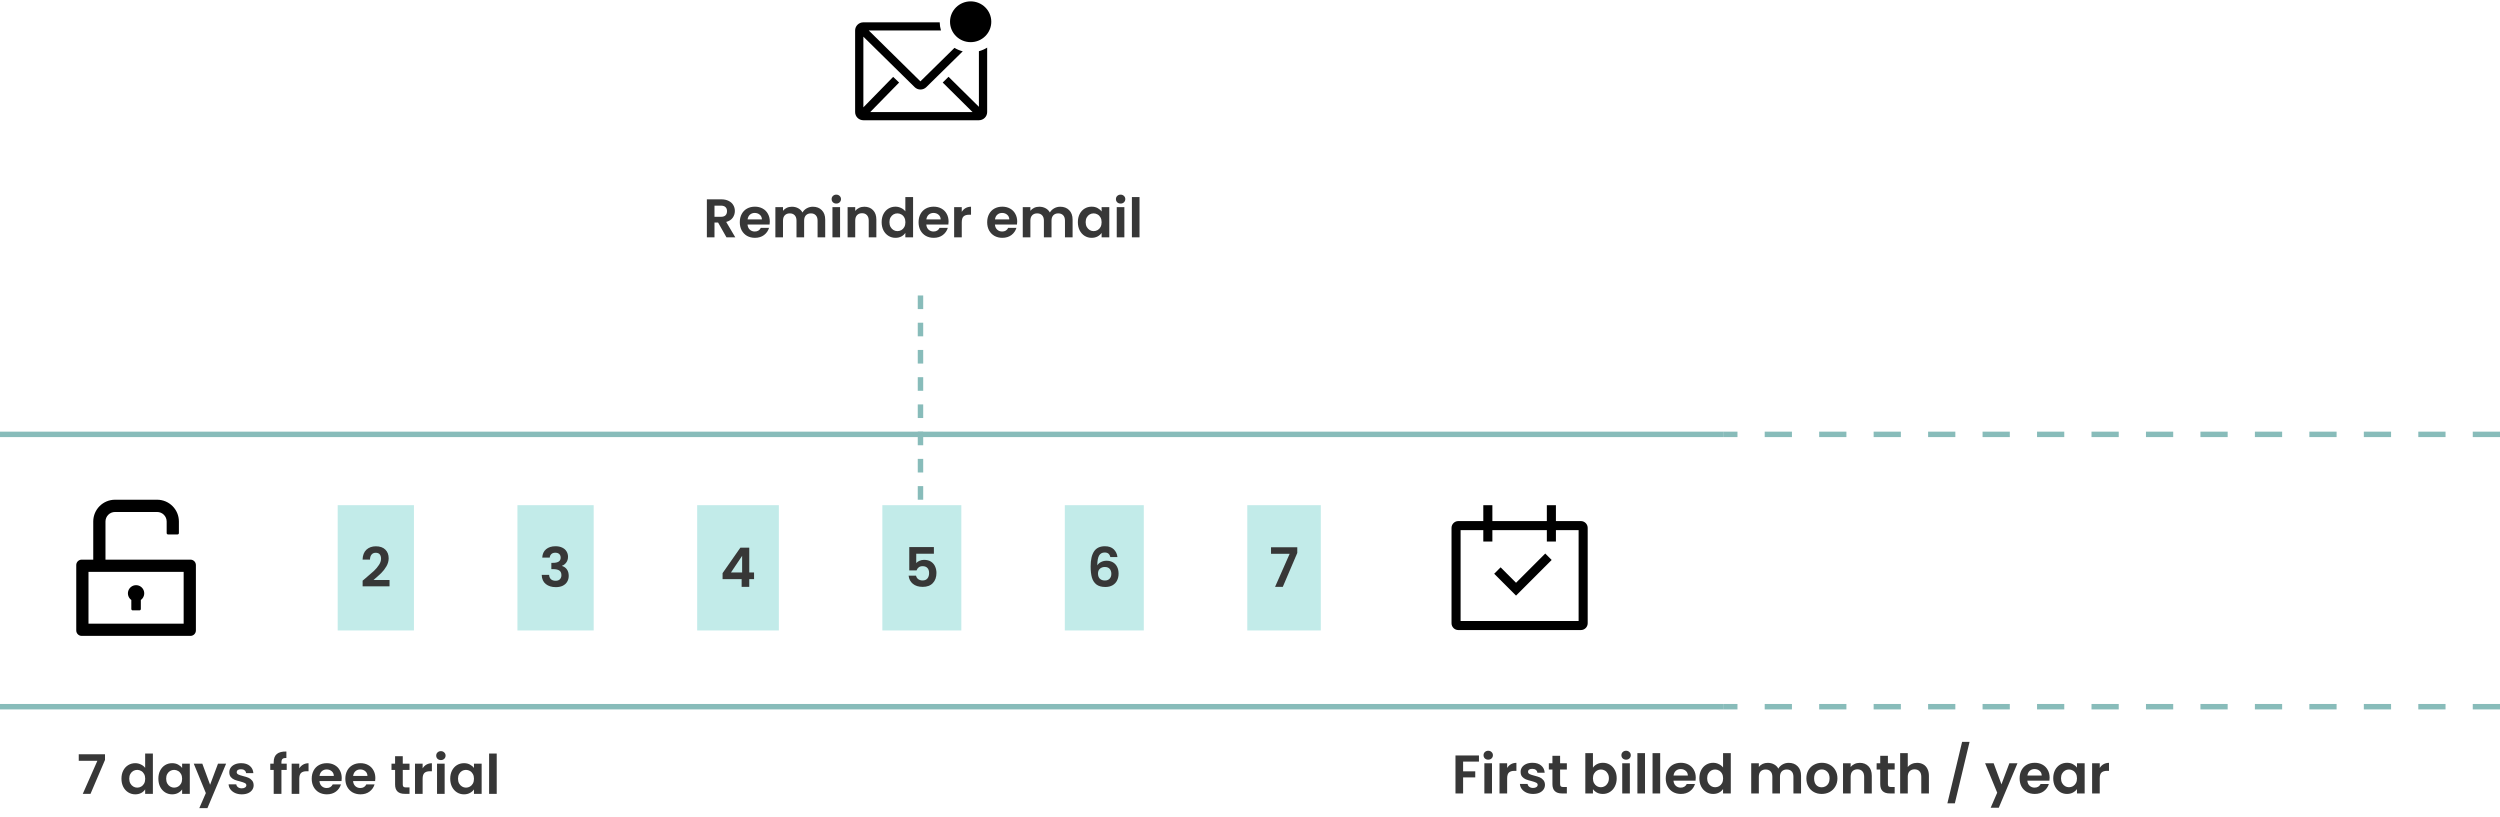 <svg width="918" height="300" viewBox="0 0 918 300" fill="none" xmlns="http://www.w3.org/2000/svg">
<line y1="159.5" x2="633" y2="159.5" stroke="#88BCBA" stroke-width="2"/>
<line y1="259.5" x2="633" y2="259.5" stroke="#88BCBA" stroke-width="2"/>
<line y1="-1" x2="285" y2="-1" transform="matrix(-1 0 0 1 918 160.5)" stroke="#88BCBA" stroke-width="2" stroke-dasharray="10 10"/>
<line x1="338" y1="183.5" x2="338" y2="104.5" stroke="#88BCBA" stroke-width="2" stroke-dasharray="5 5"/>
<line y1="-1" x2="285" y2="-1" transform="matrix(-1 0 0 1 918 260.5)" stroke="#88BCBA" stroke-width="2" stroke-dasharray="10 10"/>
<path d="M69.935 205.5H38.733V191.5C38.733 189.569 40.3 188 42.228 188H57.704C59.632 188 61.199 189.569 61.199 191.5V195.75C61.199 196.025 61.423 196.25 61.698 196.25H65.192C65.467 196.25 65.692 196.025 65.692 195.75V191.5C65.692 187.081 62.116 183.5 57.704 183.5H42.228C37.816 183.5 34.24 187.081 34.24 191.5V205.5H29.997C28.892 205.5 28 206.394 28 207.5V231.5C28 232.606 28.892 233.5 29.997 233.5H69.935C71.04 233.5 71.932 232.606 71.932 231.5V207.5C71.932 206.394 71.04 205.5 69.935 205.5ZM67.439 229H32.493V210H67.439V229ZM48.219 220.312V223.625C48.219 223.9 48.443 224.125 48.718 224.125H51.214C51.489 224.125 51.713 223.9 51.713 223.625V220.312C52.228 219.942 52.613 219.418 52.811 218.814C53.01 218.211 53.012 217.56 52.818 216.956C52.624 216.351 52.243 215.824 51.73 215.45C51.218 215.076 50.6 214.874 49.966 214.874C49.332 214.874 48.714 215.076 48.202 215.45C47.689 215.824 47.308 216.351 47.114 216.956C46.92 217.56 46.922 218.211 47.121 218.814C47.319 219.418 47.704 219.942 48.219 220.312Z" fill="black"/>
<path d="M38.557 279.04L33.237 291.5H30.397L35.757 279.36H28.917V276.96H38.557V279.04ZM44.599 285.92C44.599 284.8 44.819 283.807 45.26 282.94C45.713 282.073 46.326 281.407 47.099 280.94C47.873 280.473 48.733 280.24 49.679 280.24C50.4 280.24 51.086 280.4 51.739 280.72C52.393 281.027 52.913 281.44 53.3 281.96V276.7H56.139V291.5H53.3V289.86C52.953 290.407 52.466 290.847 51.84 291.18C51.213 291.513 50.486 291.68 49.66 291.68C48.726 291.68 47.873 291.44 47.099 290.96C46.326 290.48 45.713 289.807 45.26 288.94C44.819 288.06 44.599 287.053 44.599 285.92ZM53.319 285.96C53.319 285.28 53.186 284.7 52.919 284.22C52.653 283.727 52.293 283.353 51.84 283.1C51.386 282.833 50.9 282.7 50.38 282.7C49.859 282.7 49.38 282.827 48.94 283.08C48.499 283.333 48.139 283.707 47.859 284.2C47.593 284.68 47.459 285.253 47.459 285.92C47.459 286.587 47.593 287.173 47.859 287.68C48.139 288.173 48.499 288.553 48.94 288.82C49.393 289.087 49.873 289.22 50.38 289.22C50.9 289.22 51.386 289.093 51.84 288.84C52.293 288.573 52.653 288.2 52.919 287.72C53.186 287.227 53.319 286.64 53.319 285.96ZM58.154 285.92C58.154 284.8 58.374 283.807 58.814 282.94C59.267 282.073 59.874 281.407 60.634 280.94C61.407 280.473 62.267 280.24 63.214 280.24C64.041 280.24 64.761 280.407 65.374 280.74C66.001 281.073 66.501 281.493 66.874 282V280.42H69.694V291.5H66.874V289.88C66.514 290.4 66.014 290.833 65.374 291.18C64.748 291.513 64.021 291.68 63.194 291.68C62.261 291.68 61.407 291.44 60.634 290.96C59.874 290.48 59.267 289.807 58.814 288.94C58.374 288.06 58.154 287.053 58.154 285.92ZM66.874 285.96C66.874 285.28 66.741 284.7 66.474 284.22C66.207 283.727 65.847 283.353 65.394 283.1C64.941 282.833 64.454 282.7 63.934 282.7C63.414 282.7 62.934 282.827 62.494 283.08C62.054 283.333 61.694 283.707 61.414 284.2C61.148 284.68 61.014 285.253 61.014 285.92C61.014 286.587 61.148 287.173 61.414 287.68C61.694 288.173 62.054 288.553 62.494 288.82C62.947 289.087 63.428 289.22 63.934 289.22C64.454 289.22 64.941 289.093 65.394 288.84C65.847 288.573 66.207 288.2 66.474 287.72C66.741 287.227 66.874 286.64 66.874 285.96ZM83.029 280.42L76.169 296.74H73.189L75.589 291.22L71.149 280.42H74.289L77.149 288.16L80.049 280.42H83.029ZM88.778 291.68C87.871 291.68 87.058 291.52 86.338 291.2C85.618 290.867 85.045 290.42 84.618 289.86C84.205 289.3 83.978 288.68 83.938 288H86.758C86.811 288.427 87.018 288.78 87.378 289.06C87.751 289.34 88.212 289.48 88.758 289.48C89.291 289.48 89.705 289.373 89.998 289.16C90.305 288.947 90.458 288.673 90.458 288.34C90.458 287.98 90.272 287.713 89.898 287.54C89.538 287.353 88.958 287.153 88.158 286.94C87.332 286.74 86.651 286.533 86.118 286.32C85.598 286.107 85.145 285.78 84.758 285.34C84.385 284.9 84.198 284.307 84.198 283.56C84.198 282.947 84.371 282.387 84.718 281.88C85.078 281.373 85.585 280.973 86.238 280.68C86.905 280.387 87.685 280.24 88.578 280.24C89.898 280.24 90.951 280.573 91.738 281.24C92.525 281.893 92.958 282.78 93.038 283.9H90.358C90.318 283.46 90.132 283.113 89.798 282.86C89.478 282.593 89.045 282.46 88.498 282.46C87.992 282.46 87.598 282.553 87.318 282.74C87.052 282.927 86.918 283.187 86.918 283.52C86.918 283.893 87.105 284.18 87.478 284.38C87.852 284.567 88.431 284.76 89.218 284.96C90.018 285.16 90.678 285.367 91.198 285.58C91.718 285.793 92.165 286.127 92.538 286.58C92.925 287.02 93.125 287.607 93.138 288.34C93.138 288.98 92.958 289.553 92.598 290.06C92.251 290.567 91.745 290.967 91.078 291.26C90.425 291.54 89.658 291.68 88.778 291.68ZM105.282 282.72H103.342V291.5H100.502V282.72H99.242V280.42H100.502V279.86C100.502 278.5 100.889 277.5 101.662 276.86C102.436 276.22 103.602 275.92 105.162 275.96V278.32C104.482 278.307 104.009 278.42 103.742 278.66C103.476 278.9 103.342 279.333 103.342 279.96V280.42H105.282V282.72ZM109.897 282.14C110.257 281.553 110.723 281.093 111.297 280.76C111.883 280.427 112.55 280.26 113.297 280.26V283.2H112.557C111.677 283.2 111.01 283.407 110.557 283.82C110.117 284.233 109.897 284.953 109.897 285.98V291.5H107.097V280.42H109.897V282.14ZM125.483 285.72C125.483 286.12 125.456 286.48 125.403 286.8H117.303C117.369 287.6 117.649 288.227 118.143 288.68C118.636 289.133 119.243 289.36 119.963 289.36C121.003 289.36 121.743 288.913 122.183 288.02H125.203C124.883 289.087 124.269 289.967 123.363 290.66C122.456 291.34 121.343 291.68 120.023 291.68C118.956 291.68 117.996 291.447 117.143 290.98C116.303 290.5 115.643 289.827 115.163 288.96C114.696 288.093 114.463 287.093 114.463 285.96C114.463 284.813 114.696 283.807 115.163 282.94C115.629 282.073 116.283 281.407 117.123 280.94C117.963 280.473 118.929 280.24 120.023 280.24C121.076 280.24 122.016 280.467 122.843 280.92C123.683 281.373 124.329 282.02 124.783 282.86C125.249 283.687 125.483 284.64 125.483 285.72ZM122.583 284.92C122.569 284.2 122.309 283.627 121.803 283.2C121.296 282.76 120.676 282.54 119.943 282.54C119.249 282.54 118.663 282.753 118.183 283.18C117.716 283.593 117.429 284.173 117.323 284.92H122.583ZM137.826 285.72C137.826 286.12 137.8 286.48 137.746 286.8H129.646C129.713 287.6 129.993 288.227 130.486 288.68C130.98 289.133 131.586 289.36 132.306 289.36C133.346 289.36 134.086 288.913 134.526 288.02H137.546C137.226 289.087 136.613 289.967 135.706 290.66C134.8 291.34 133.686 291.68 132.366 291.68C131.3 291.68 130.34 291.447 129.486 290.98C128.646 290.5 127.986 289.827 127.506 288.96C127.04 288.093 126.806 287.093 126.806 285.96C126.806 284.813 127.04 283.807 127.506 282.94C127.973 282.073 128.626 281.407 129.466 280.94C130.306 280.473 131.273 280.24 132.366 280.24C133.42 280.24 134.36 280.467 135.186 280.92C136.026 281.373 136.673 282.02 137.126 282.86C137.593 283.687 137.826 284.64 137.826 285.72ZM134.926 284.92C134.913 284.2 134.653 283.627 134.146 283.2C133.64 282.76 133.02 282.54 132.286 282.54C131.593 282.54 131.006 282.753 130.526 283.18C130.06 283.593 129.773 284.173 129.666 284.92H134.926ZM147.896 282.72V288.08C147.896 288.453 147.983 288.727 148.156 288.9C148.343 289.06 148.649 289.14 149.076 289.14H150.376V291.5H148.616C146.256 291.5 145.076 290.353 145.076 288.06V282.72H143.756V280.42H145.076V277.68H147.896V280.42H150.376V282.72H147.896ZM155.19 282.14C155.55 281.553 156.016 281.093 156.59 280.76C157.176 280.427 157.843 280.26 158.59 280.26V283.2H157.85C156.97 283.2 156.303 283.407 155.85 283.82C155.41 284.233 155.19 284.953 155.19 285.98V291.5H152.39V280.42H155.19V282.14ZM161.896 279.1C161.402 279.1 160.989 278.947 160.656 278.64C160.336 278.32 160.176 277.927 160.176 277.46C160.176 276.993 160.336 276.607 160.656 276.3C160.989 275.98 161.402 275.82 161.896 275.82C162.389 275.82 162.796 275.98 163.116 276.3C163.449 276.607 163.616 276.993 163.616 277.46C163.616 277.927 163.449 278.32 163.116 278.64C162.796 278.947 162.389 279.1 161.896 279.1ZM163.276 280.42V291.5H160.476V280.42H163.276ZM165.322 285.92C165.322 284.8 165.542 283.807 165.982 282.94C166.435 282.073 167.042 281.407 167.802 280.94C168.575 280.473 169.435 280.24 170.382 280.24C171.209 280.24 171.929 280.407 172.542 280.74C173.169 281.073 173.669 281.493 174.042 282V280.42H176.862V291.5H174.042V289.88C173.682 290.4 173.182 290.833 172.542 291.18C171.915 291.513 171.189 291.68 170.362 291.68C169.429 291.68 168.575 291.44 167.802 290.96C167.042 290.48 166.435 289.807 165.982 288.94C165.542 288.06 165.322 287.053 165.322 285.92ZM174.042 285.96C174.042 285.28 173.909 284.7 173.642 284.22C173.375 283.727 173.015 283.353 172.562 283.1C172.109 282.833 171.622 282.7 171.102 282.7C170.582 282.7 170.102 282.827 169.662 283.08C169.222 283.333 168.862 283.707 168.582 284.2C168.315 284.68 168.182 285.253 168.182 285.92C168.182 286.587 168.315 287.173 168.582 287.68C168.862 288.173 169.222 288.553 169.662 288.82C170.115 289.087 170.595 289.22 171.102 289.22C171.622 289.22 172.109 289.093 172.562 288.84C173.015 288.573 173.375 288.2 173.642 287.72C173.909 287.227 174.042 286.64 174.042 285.96ZM182.397 276.7V291.5H179.597V276.7H182.397Z" fill="#373737"/>
<rect width="28" height="46" transform="translate(124 185.5)" fill="#C2EBE9"/>
<path d="M134.198 212.34C135.478 211.273 136.498 210.387 137.258 209.68C138.018 208.96 138.651 208.213 139.158 207.44C139.664 206.667 139.918 205.907 139.918 205.16C139.918 204.48 139.758 203.947 139.438 203.56C139.118 203.173 138.624 202.98 137.958 202.98C137.291 202.98 136.778 203.207 136.418 203.66C136.058 204.1 135.871 204.707 135.858 205.48H133.138C133.191 203.88 133.664 202.667 134.558 201.84C135.464 201.013 136.611 200.6 137.998 200.6C139.518 200.6 140.684 201.007 141.498 201.82C142.311 202.62 142.718 203.68 142.718 205C142.718 206.04 142.438 207.033 141.878 207.98C141.318 208.927 140.678 209.753 139.958 210.46C139.238 211.153 138.298 211.993 137.138 212.98H143.038V215.3H133.158V213.22L134.198 212.34Z" fill="#373737"/>
<rect width="28" height="46" transform="translate(190 185.5)" fill="#C2EBE9"/>
<path d="M199.114 204.76C199.18 203.427 199.647 202.4 200.514 201.68C201.394 200.947 202.547 200.58 203.974 200.58C204.947 200.58 205.78 200.753 206.474 201.1C207.167 201.433 207.687 201.893 208.034 202.48C208.394 203.053 208.574 203.707 208.574 204.44C208.574 205.28 208.354 205.993 207.914 206.58C207.487 207.153 206.974 207.54 206.374 207.74V207.82C207.147 208.06 207.747 208.487 208.174 209.1C208.614 209.713 208.834 210.5 208.834 211.46C208.834 212.26 208.647 212.973 208.274 213.6C207.914 214.227 207.374 214.72 206.654 215.08C205.947 215.427 205.094 215.6 204.094 215.6C202.587 215.6 201.36 215.22 200.414 214.46C199.467 213.7 198.967 212.58 198.914 211.1H201.634C201.66 211.753 201.88 212.28 202.294 212.68C202.72 213.067 203.3 213.26 204.034 213.26C204.714 213.26 205.234 213.073 205.594 212.7C205.967 212.313 206.154 211.82 206.154 211.22C206.154 210.42 205.9 209.847 205.394 209.5C204.887 209.153 204.1 208.98 203.034 208.98H202.454V206.68H203.034C204.927 206.68 205.874 206.047 205.874 204.78C205.874 204.207 205.7 203.76 205.354 203.44C205.02 203.12 204.534 202.96 203.894 202.96C203.267 202.96 202.78 203.133 202.434 203.48C202.1 203.813 201.907 204.24 201.854 204.76H199.114Z" fill="#373737"/>
<rect width="30" height="46" transform="translate(256 185.5)" fill="#C2EBE9"/>
<path d="M265.329 212.66V210.46L271.869 201.1H275.129V210.22H276.889V212.66H275.129V215.5H272.329V212.66H265.329ZM272.509 204.1L268.409 210.22H272.509V204.1Z" fill="#373737"/>
<rect width="29" height="46" transform="translate(324 185.5)" fill="#C2EBE9"/>
<path d="M342.924 203.34H336.444V206.76C336.724 206.413 337.124 206.133 337.644 205.92C338.164 205.693 338.718 205.58 339.304 205.58C340.371 205.58 341.244 205.813 341.924 206.28C342.604 206.747 343.098 207.347 343.404 208.08C343.711 208.8 343.864 209.573 343.864 210.4C343.864 211.933 343.424 213.167 342.544 214.1C341.678 215.033 340.438 215.5 338.824 215.5C337.304 215.5 336.091 215.12 335.184 214.36C334.278 213.6 333.764 212.607 333.644 211.38H336.364C336.484 211.913 336.751 212.34 337.164 212.66C337.591 212.98 338.131 213.14 338.784 213.14C339.571 213.14 340.164 212.893 340.564 212.4C340.964 211.907 341.164 211.253 341.164 210.44C341.164 209.613 340.958 208.987 340.544 208.56C340.144 208.12 339.551 207.9 338.764 207.9C338.204 207.9 337.738 208.04 337.364 208.32C336.991 208.6 336.724 208.973 336.564 209.44H333.884V200.88H342.924V203.34Z" fill="#373737"/>
<rect width="29" height="46" transform="translate(391 185.5)" fill="#C2EBE9"/>
<path d="M407.724 204.56C407.59 204 407.357 203.58 407.024 203.3C406.704 203.02 406.237 202.88 405.624 202.88C404.704 202.88 404.024 203.253 403.584 204C403.157 204.733 402.937 205.933 402.924 207.6C403.244 207.067 403.71 206.653 404.324 206.36C404.937 206.053 405.604 205.9 406.324 205.9C407.19 205.9 407.957 206.087 408.624 206.46C409.29 206.833 409.81 207.38 410.184 208.1C410.557 208.807 410.744 209.66 410.744 210.66C410.744 211.607 410.55 212.453 410.164 213.2C409.79 213.933 409.237 214.507 408.504 214.92C407.77 215.333 406.897 215.54 405.884 215.54C404.497 215.54 403.404 215.233 402.604 214.62C401.817 214.007 401.264 213.153 400.944 212.06C400.637 210.953 400.484 209.593 400.484 207.98C400.484 205.54 400.904 203.7 401.744 202.46C402.584 201.207 403.91 200.58 405.724 200.58C407.124 200.58 408.21 200.96 408.984 201.72C409.757 202.48 410.204 203.427 410.324 204.56H407.724ZM405.684 208.2C404.977 208.2 404.384 208.407 403.904 208.82C403.424 209.233 403.184 209.833 403.184 210.62C403.184 211.407 403.404 212.027 403.844 212.48C404.297 212.933 404.93 213.16 405.744 213.16C406.464 213.16 407.03 212.94 407.444 212.5C407.87 212.06 408.084 211.467 408.084 210.72C408.084 209.947 407.877 209.333 407.464 208.88C407.064 208.427 406.47 208.2 405.684 208.2Z" fill="#373737"/>
<rect width="27" height="46" transform="translate(458 185.5)" fill="#C2EBE9"/>
<path d="M476.361 203.04L471.041 215.5H468.201L473.561 203.36H466.721V200.96H476.361V203.04Z" fill="#373737"/>
<path d="M580.5 191.336H571.333V185.5H568V191.336H548V185.5H544.667V191.336H535.5C534.837 191.337 534.202 191.601 533.733 192.07C533.264 192.539 533.001 193.174 533 193.838V228.855C533.001 229.518 533.264 230.154 533.733 230.623C534.202 231.092 534.837 231.356 535.5 231.356H580.5C581.163 231.356 581.798 231.092 582.267 230.623C582.736 230.154 582.999 229.518 583 228.855V193.838C582.999 193.174 582.736 192.539 582.267 192.07C581.798 191.601 581.163 191.337 580.5 191.336ZM579.667 228.021H536.333V194.671H544.667V198.84H548V194.671H568V198.84H571.333V194.671H579.667V228.021Z" fill="black"/>
<path d="M556.687 213.991L551.022 208.323L548.665 210.681L556.687 218.707L569.772 205.616L567.415 203.257L556.687 213.991Z" fill="black"/>
<path d="M543.072 277.396V279.656H537.252V283.236H541.712V285.456H537.252V291.356H534.452V277.396H543.072ZM546.478 278.956C545.984 278.956 545.571 278.803 545.238 278.496C544.918 278.176 544.758 277.783 544.758 277.316C544.758 276.85 544.918 276.463 545.238 276.156C545.571 275.836 545.984 275.676 546.478 275.676C546.971 275.676 547.378 275.836 547.698 276.156C548.031 276.463 548.198 276.85 548.198 277.316C548.198 277.783 548.031 278.176 547.698 278.496C547.378 278.803 546.971 278.956 546.478 278.956ZM547.858 280.276V291.356H545.058V280.276H547.858ZM553.424 281.996C553.784 281.41 554.251 280.95 554.824 280.616C555.411 280.283 556.077 280.116 556.824 280.116V283.056H556.084C555.204 283.056 554.537 283.263 554.084 283.676C553.644 284.09 553.424 284.81 553.424 285.836V291.356H550.624V280.276H553.424V281.996ZM562.95 291.536C562.043 291.536 561.23 291.376 560.51 291.056C559.79 290.723 559.217 290.276 558.79 289.716C558.377 289.156 558.15 288.536 558.11 287.856H560.93C560.983 288.283 561.19 288.636 561.55 288.916C561.923 289.196 562.383 289.336 562.93 289.336C563.463 289.336 563.877 289.23 564.17 289.016C564.477 288.803 564.63 288.53 564.63 288.196C564.63 287.836 564.443 287.57 564.07 287.396C563.71 287.21 563.13 287.01 562.33 286.796C561.503 286.596 560.823 286.39 560.29 286.176C559.77 285.963 559.317 285.636 558.93 285.196C558.557 284.756 558.37 284.163 558.37 283.416C558.37 282.803 558.543 282.243 558.89 281.736C559.25 281.23 559.757 280.83 560.41 280.536C561.077 280.243 561.857 280.096 562.75 280.096C564.07 280.096 565.123 280.43 565.91 281.096C566.697 281.75 567.13 282.636 567.21 283.756H564.53C564.49 283.316 564.303 282.97 563.97 282.716C563.65 282.45 563.217 282.316 562.67 282.316C562.163 282.316 561.77 282.41 561.49 282.596C561.223 282.783 561.09 283.043 561.09 283.376C561.09 283.75 561.277 284.036 561.65 284.236C562.023 284.423 562.603 284.616 563.39 284.816C564.19 285.016 564.85 285.223 565.37 285.436C565.89 285.65 566.337 285.983 566.71 286.436C567.097 286.876 567.297 287.463 567.31 288.196C567.31 288.836 567.13 289.41 566.77 289.916C566.423 290.423 565.917 290.823 565.25 291.116C564.597 291.396 563.83 291.536 562.95 291.536ZM572.869 282.576V287.936C572.869 288.31 572.955 288.583 573.129 288.756C573.315 288.916 573.622 288.996 574.049 288.996H575.349V291.356H573.589C571.229 291.356 570.049 290.21 570.049 287.916V282.576H568.729V280.276H570.049V277.536H572.869V280.276H575.349V282.576H572.869ZM584.928 281.896C585.288 281.363 585.781 280.93 586.408 280.596C587.048 280.263 587.775 280.096 588.588 280.096C589.535 280.096 590.388 280.33 591.148 280.796C591.921 281.263 592.528 281.93 592.968 282.796C593.421 283.65 593.648 284.643 593.648 285.776C593.648 286.91 593.421 287.916 592.968 288.796C592.528 289.663 591.921 290.336 591.148 290.816C590.388 291.296 589.535 291.536 588.588 291.536C587.761 291.536 587.035 291.376 586.408 291.056C585.795 290.723 585.301 290.296 584.928 289.776V291.356H582.128V276.556H584.928V281.896ZM590.788 285.776C590.788 285.11 590.648 284.536 590.368 284.056C590.101 283.563 589.741 283.19 589.288 282.936C588.848 282.683 588.368 282.556 587.848 282.556C587.341 282.556 586.861 282.69 586.408 282.956C585.968 283.21 585.608 283.583 585.328 284.076C585.061 284.57 584.928 285.15 584.928 285.816C584.928 286.483 585.061 287.063 585.328 287.556C585.608 288.05 585.968 288.43 586.408 288.696C586.861 288.95 587.341 289.076 587.848 289.076C588.368 289.076 588.848 288.943 589.288 288.676C589.741 288.41 590.101 288.03 590.368 287.536C590.648 287.043 590.788 286.456 590.788 285.776ZM597.103 278.956C596.609 278.956 596.196 278.803 595.863 278.496C595.543 278.176 595.383 277.783 595.383 277.316C595.383 276.85 595.543 276.463 595.863 276.156C596.196 275.836 596.609 275.676 597.103 275.676C597.596 275.676 598.003 275.836 598.323 276.156C598.656 276.463 598.823 276.85 598.823 277.316C598.823 277.783 598.656 278.176 598.323 278.496C598.003 278.803 597.596 278.956 597.103 278.956ZM598.483 280.276V291.356H595.683V280.276H598.483ZM604.049 276.556V291.356H601.249V276.556H604.049ZM609.616 276.556V291.356H606.816V276.556H609.616ZM622.682 285.576C622.682 285.976 622.655 286.336 622.602 286.656H614.502C614.569 287.456 614.849 288.083 615.342 288.536C615.835 288.99 616.442 289.216 617.162 289.216C618.202 289.216 618.942 288.77 619.382 287.876H622.402C622.082 288.943 621.469 289.823 620.562 290.516C619.655 291.196 618.542 291.536 617.222 291.536C616.155 291.536 615.195 291.303 614.342 290.836C613.502 290.356 612.842 289.683 612.362 288.816C611.895 287.95 611.662 286.95 611.662 285.816C611.662 284.67 611.895 283.663 612.362 282.796C612.829 281.93 613.482 281.263 614.322 280.796C615.162 280.33 616.129 280.096 617.222 280.096C618.275 280.096 619.215 280.323 620.042 280.776C620.882 281.23 621.529 281.876 621.982 282.716C622.449 283.543 622.682 284.496 622.682 285.576ZM619.782 284.776C619.769 284.056 619.509 283.483 619.002 283.056C618.495 282.616 617.875 282.396 617.142 282.396C616.449 282.396 615.862 282.61 615.382 283.036C614.915 283.45 614.629 284.03 614.522 284.776H619.782ZM624.006 285.776C624.006 284.656 624.226 283.663 624.666 282.796C625.119 281.93 625.732 281.263 626.506 280.796C627.279 280.33 628.139 280.096 629.086 280.096C629.806 280.096 630.492 280.256 631.146 280.576C631.799 280.883 632.319 281.296 632.706 281.816V276.556H635.546V291.356H632.706V289.716C632.359 290.263 631.872 290.703 631.246 291.036C630.619 291.37 629.892 291.536 629.066 291.536C628.132 291.536 627.279 291.296 626.506 290.816C625.732 290.336 625.119 289.663 624.666 288.796C624.226 287.916 624.006 286.91 624.006 285.776ZM632.726 285.816C632.726 285.136 632.592 284.556 632.326 284.076C632.059 283.583 631.699 283.21 631.246 282.956C630.792 282.69 630.306 282.556 629.786 282.556C629.266 282.556 628.786 282.683 628.346 282.936C627.906 283.19 627.546 283.563 627.266 284.056C626.999 284.536 626.866 285.11 626.866 285.776C626.866 286.443 626.999 287.03 627.266 287.536C627.546 288.03 627.906 288.41 628.346 288.676C628.799 288.943 629.279 289.076 629.786 289.076C630.306 289.076 630.792 288.95 631.246 288.696C631.699 288.43 632.059 288.056 632.326 287.576C632.592 287.083 632.726 286.496 632.726 285.816ZM656.806 280.116C658.166 280.116 659.259 280.536 660.086 281.376C660.926 282.203 661.346 283.363 661.346 284.856V291.356H658.546V285.236C658.546 284.37 658.326 283.71 657.886 283.256C657.446 282.79 656.846 282.556 656.086 282.556C655.326 282.556 654.719 282.79 654.266 283.256C653.826 283.71 653.606 284.37 653.606 285.236V291.356H650.806V285.236C650.806 284.37 650.586 283.71 650.146 283.256C649.706 282.79 649.106 282.556 648.346 282.556C647.573 282.556 646.959 282.79 646.506 283.256C646.066 283.71 645.846 284.37 645.846 285.236V291.356H643.046V280.276H645.846V281.616C646.206 281.15 646.666 280.783 647.226 280.516C647.799 280.25 648.426 280.116 649.106 280.116C649.973 280.116 650.746 280.303 651.426 280.676C652.106 281.036 652.633 281.556 653.006 282.236C653.366 281.596 653.886 281.083 654.566 280.696C655.259 280.31 656.006 280.116 656.806 280.116ZM668.923 291.536C667.856 291.536 666.896 291.303 666.043 290.836C665.19 290.356 664.516 289.683 664.023 288.816C663.543 287.95 663.303 286.95 663.303 285.816C663.303 284.683 663.55 283.683 664.043 282.816C664.55 281.95 665.236 281.283 666.103 280.816C666.97 280.336 667.936 280.096 669.003 280.096C670.07 280.096 671.036 280.336 671.903 280.816C672.77 281.283 673.45 281.95 673.943 282.816C674.45 283.683 674.703 284.683 674.703 285.816C674.703 286.95 674.443 287.95 673.923 288.816C673.416 289.683 672.723 290.356 671.843 290.836C670.976 291.303 670.003 291.536 668.923 291.536ZM668.923 289.096C669.43 289.096 669.903 288.976 670.343 288.736C670.796 288.483 671.156 288.11 671.423 287.616C671.69 287.123 671.823 286.523 671.823 285.816C671.823 284.763 671.543 283.956 670.983 283.396C670.436 282.823 669.763 282.536 668.963 282.536C668.163 282.536 667.49 282.823 666.943 283.396C666.41 283.956 666.143 284.763 666.143 285.816C666.143 286.87 666.403 287.683 666.923 288.256C667.456 288.816 668.123 289.096 668.923 289.096ZM682.897 280.116C684.217 280.116 685.284 280.536 686.097 281.376C686.91 282.203 687.317 283.363 687.317 284.856V291.356H684.517V285.236C684.517 284.356 684.297 283.683 683.857 283.216C683.417 282.736 682.817 282.496 682.057 282.496C681.284 282.496 680.67 282.736 680.217 283.216C679.777 283.683 679.557 284.356 679.557 285.236V291.356H676.757V280.276H679.557V281.656C679.93 281.176 680.404 280.803 680.977 280.536C681.564 280.256 682.204 280.116 682.897 280.116ZM693.24 282.576V287.936C693.24 288.31 693.326 288.583 693.5 288.756C693.686 288.916 693.993 288.996 694.42 288.996H695.72V291.356H693.96C691.6 291.356 690.42 290.21 690.42 287.916V282.576H689.1V280.276H690.42V277.536H693.24V280.276H695.72V282.576H693.24ZM703.974 280.116C704.814 280.116 705.56 280.303 706.214 280.676C706.867 281.036 707.374 281.576 707.734 282.296C708.107 283.003 708.294 283.856 708.294 284.856V291.356H705.494V285.236C705.494 284.356 705.274 283.683 704.834 283.216C704.394 282.736 703.794 282.496 703.034 282.496C702.26 282.496 701.647 282.736 701.194 283.216C700.754 283.683 700.534 284.356 700.534 285.236V291.356H697.734V276.556H700.534V281.656C700.894 281.176 701.374 280.803 701.974 280.536C702.574 280.256 703.24 280.116 703.974 280.116ZM723.222 272.416L717.822 294.976H715.082L720.482 272.416H723.222ZM740.814 280.276L733.954 296.596H730.974L733.374 291.076L728.934 280.276H732.074L734.934 288.016L737.834 280.276H740.814ZM752.623 285.576C752.623 285.976 752.597 286.336 752.543 286.656H744.443C744.51 287.456 744.79 288.083 745.283 288.536C745.777 288.99 746.383 289.216 747.103 289.216C748.143 289.216 748.883 288.77 749.323 287.876H752.343C752.023 288.943 751.41 289.823 750.503 290.516C749.597 291.196 748.483 291.536 747.163 291.536C746.097 291.536 745.137 291.303 744.283 290.836C743.443 290.356 742.783 289.683 742.303 288.816C741.837 287.95 741.603 286.95 741.603 285.816C741.603 284.67 741.837 283.663 742.303 282.796C742.77 281.93 743.423 281.263 744.263 280.796C745.103 280.33 746.07 280.096 747.163 280.096C748.217 280.096 749.157 280.323 749.983 280.776C750.823 281.23 751.47 281.876 751.923 282.716C752.39 283.543 752.623 284.496 752.623 285.576ZM749.723 284.776C749.71 284.056 749.45 283.483 748.943 283.056C748.437 282.616 747.817 282.396 747.083 282.396C746.39 282.396 745.803 282.61 745.323 283.036C744.857 283.45 744.57 284.03 744.463 284.776H749.723ZM753.947 285.776C753.947 284.656 754.167 283.663 754.607 282.796C755.06 281.93 755.667 281.263 756.427 280.796C757.2 280.33 758.06 280.096 759.007 280.096C759.834 280.096 760.554 280.263 761.167 280.596C761.794 280.93 762.294 281.35 762.667 281.856V280.276H765.487V291.356H762.667V289.736C762.307 290.256 761.807 290.69 761.167 291.036C760.54 291.37 759.814 291.536 758.987 291.536C758.054 291.536 757.2 291.296 756.427 290.816C755.667 290.336 755.06 289.663 754.607 288.796C754.167 287.916 753.947 286.91 753.947 285.776ZM762.667 285.816C762.667 285.136 762.534 284.556 762.267 284.076C762 283.583 761.64 283.21 761.187 282.956C760.734 282.69 760.247 282.556 759.727 282.556C759.207 282.556 758.727 282.683 758.287 282.936C757.847 283.19 757.487 283.563 757.207 284.056C756.94 284.536 756.807 285.11 756.807 285.776C756.807 286.443 756.94 287.03 757.207 287.536C757.487 288.03 757.847 288.41 758.287 288.676C758.74 288.943 759.22 289.076 759.727 289.076C760.247 289.076 760.734 288.95 761.187 288.696C761.64 288.43 762 288.056 762.267 287.576C762.534 287.083 762.667 286.496 762.667 285.816ZM771.022 281.996C771.382 281.41 771.848 280.95 772.422 280.616C773.008 280.283 773.675 280.116 774.422 280.116V283.056H773.682C772.802 283.056 772.135 283.263 771.682 283.676C771.242 284.09 771.022 284.81 771.022 285.836V291.356H768.222V280.276H771.022V281.996Z" fill="#373737"/>
<path d="M359.455 18.805V39.222L348.303 28.197L346.167 30.31L357.121 41.155H319.545L330.152 30.31L327.97 28.227L317.03 39.417V13.472L335.864 32.002C336.431 32.56 337.199 32.873 338 32.873C338.801 32.873 339.569 32.56 340.136 32.002L353.515 18.85C352.447 18.575 351.426 18.146 350.485 17.577L337.97 29.875L319.015 11.195H345.53C345.237 10.223 345.079 9.215 345.061 8.2H317.03C316.227 8.2 315.456 8.515 314.888 9.077C314.319 9.639 314 10.401 314 11.195V41.155C314 41.949 314.319 42.712 314.888 43.273C315.456 43.835 316.227 44.151 317.03 44.151H359.455C360.258 44.151 361.029 43.835 361.597 43.273C362.166 42.712 362.485 41.949 362.485 41.155V17.487C361.546 18.071 360.525 18.515 359.455 18.805Z" fill="black"/>
<path d="M356.424 15.48C360.608 15.48 364 12.126 364 7.99C364 3.853 360.608 0.5 356.424 0.5C352.24 0.5 348.848 3.853 348.848 7.99C348.848 12.126 352.24 15.48 356.424 15.48Z" fill="black"/>
<path d="M266.76 87.151L263.68 81.711H262.36V87.151H259.56V73.191H264.8C265.88 73.191 266.8 73.384 267.56 73.771C268.32 74.144 268.886 74.657 269.26 75.311C269.646 75.951 269.84 76.671 269.84 77.471C269.84 78.391 269.573 79.224 269.04 79.971C268.506 80.704 267.713 81.211 266.66 81.491L270 87.151H266.76ZM262.36 79.611H264.7C265.46 79.611 266.026 79.431 266.4 79.071C266.773 78.698 266.96 78.184 266.96 77.531C266.96 76.891 266.773 76.397 266.4 76.051C266.026 75.691 265.46 75.511 264.7 75.511H262.36V79.611ZM282.672 81.371C282.672 81.771 282.646 82.131 282.592 82.451H274.492C274.559 83.251 274.839 83.877 275.332 84.331C275.826 84.784 276.432 85.011 277.152 85.011C278.192 85.011 278.932 84.564 279.372 83.671H282.392C282.072 84.737 281.459 85.618 280.552 86.311C279.646 86.991 278.532 87.331 277.212 87.331C276.146 87.331 275.186 87.097 274.332 86.631C273.492 86.151 272.832 85.478 272.352 84.611C271.886 83.744 271.652 82.744 271.652 81.611C271.652 80.464 271.886 79.457 272.352 78.591C272.819 77.724 273.472 77.058 274.312 76.591C275.152 76.124 276.119 75.891 277.212 75.891C278.266 75.891 279.206 76.118 280.032 76.571C280.872 77.024 281.519 77.671 281.972 78.511C282.439 79.338 282.672 80.291 282.672 81.371ZM279.772 80.571C279.759 79.851 279.499 79.278 278.992 78.851C278.486 78.411 277.866 78.191 277.132 78.191C276.439 78.191 275.852 78.404 275.372 78.831C274.906 79.244 274.619 79.824 274.512 80.571H279.772ZM298.476 75.911C299.836 75.911 300.929 76.331 301.756 77.171C302.596 77.998 303.016 79.157 303.016 80.651V87.151H300.216V81.031C300.216 80.164 299.996 79.504 299.556 79.051C299.116 78.584 298.516 78.351 297.756 78.351C296.996 78.351 296.389 78.584 295.936 79.051C295.496 79.504 295.276 80.164 295.276 81.031V87.151H292.476V81.031C292.476 80.164 292.256 79.504 291.816 79.051C291.376 78.584 290.776 78.351 290.016 78.351C289.243 78.351 288.629 78.584 288.176 79.051C287.736 79.504 287.516 80.164 287.516 81.031V87.151H284.716V76.071H287.516V77.411C287.876 76.944 288.336 76.578 288.896 76.311C289.469 76.044 290.096 75.911 290.776 75.911C291.643 75.911 292.416 76.097 293.096 76.471C293.776 76.831 294.303 77.351 294.676 78.031C295.036 77.391 295.556 76.877 296.236 76.491C296.929 76.104 297.676 75.911 298.476 75.911ZM307.093 74.751C306.6 74.751 306.186 74.597 305.853 74.291C305.533 73.971 305.373 73.578 305.373 73.111C305.373 72.644 305.533 72.257 305.853 71.951C306.186 71.631 306.6 71.471 307.093 71.471C307.586 71.471 307.993 71.631 308.313 71.951C308.646 72.257 308.813 72.644 308.813 73.111C308.813 73.578 308.646 73.971 308.313 74.291C307.993 74.597 307.586 74.751 307.093 74.751ZM308.473 76.071V87.151H305.673V76.071H308.473ZM317.379 75.911C318.699 75.911 319.766 76.331 320.579 77.171C321.393 77.998 321.799 79.157 321.799 80.651V87.151H318.999V81.031C318.999 80.151 318.779 79.478 318.339 79.011C317.899 78.531 317.299 78.291 316.539 78.291C315.766 78.291 315.153 78.531 314.699 79.011C314.259 79.478 314.039 80.151 314.039 81.031V87.151H311.239V76.071H314.039V77.451C314.413 76.971 314.886 76.597 315.459 76.331C316.046 76.051 316.686 75.911 317.379 75.911ZM323.742 81.571C323.742 80.451 323.962 79.457 324.402 78.591C324.855 77.724 325.469 77.058 326.242 76.591C327.015 76.124 327.875 75.891 328.822 75.891C329.542 75.891 330.229 76.051 330.882 76.371C331.535 76.677 332.055 77.091 332.442 77.611V72.351H335.282V87.151H332.442V85.511C332.095 86.058 331.609 86.498 330.982 86.831C330.355 87.164 329.629 87.331 328.802 87.331C327.869 87.331 327.015 87.091 326.242 86.611C325.469 86.131 324.855 85.457 324.402 84.591C323.962 83.711 323.742 82.704 323.742 81.571ZM332.462 81.611C332.462 80.931 332.329 80.351 332.062 79.871C331.795 79.377 331.435 79.004 330.982 78.751C330.529 78.484 330.042 78.351 329.522 78.351C329.002 78.351 328.522 78.478 328.082 78.731C327.642 78.984 327.282 79.358 327.002 79.851C326.735 80.331 326.602 80.904 326.602 81.571C326.602 82.237 326.735 82.824 327.002 83.331C327.282 83.824 327.642 84.204 328.082 84.471C328.535 84.737 329.015 84.871 329.522 84.871C330.042 84.871 330.529 84.744 330.982 84.491C331.435 84.224 331.795 83.851 332.062 83.371C332.329 82.877 332.462 82.291 332.462 81.611ZM348.317 81.371C348.317 81.771 348.29 82.131 348.237 82.451H340.137C340.203 83.251 340.483 83.877 340.977 84.331C341.47 84.784 342.077 85.011 342.797 85.011C343.837 85.011 344.577 84.564 345.017 83.671H348.037C347.717 84.737 347.103 85.618 346.197 86.311C345.29 86.991 344.177 87.331 342.857 87.331C341.79 87.331 340.83 87.097 339.977 86.631C339.137 86.151 338.477 85.478 337.997 84.611C337.53 83.744 337.297 82.744 337.297 81.611C337.297 80.464 337.53 79.457 337.997 78.591C338.463 77.724 339.117 77.058 339.957 76.591C340.797 76.124 341.763 75.891 342.857 75.891C343.91 75.891 344.85 76.118 345.677 76.571C346.517 77.024 347.163 77.671 347.617 78.511C348.083 79.338 348.317 80.291 348.317 81.371ZM345.417 80.571C345.403 79.851 345.143 79.278 344.637 78.851C344.13 78.411 343.51 78.191 342.777 78.191C342.083 78.191 341.497 78.404 341.017 78.831C340.55 79.244 340.263 79.824 340.157 80.571H345.417ZM353.16 77.791C353.52 77.204 353.987 76.744 354.56 76.411C355.147 76.078 355.814 75.911 356.56 75.911V78.851H355.82C354.94 78.851 354.274 79.058 353.82 79.471C353.38 79.884 353.16 80.604 353.16 81.631V87.151H350.36V76.071H353.16V77.791ZM373.512 81.371C373.512 81.771 373.485 82.131 373.432 82.451H365.332C365.399 83.251 365.679 83.877 366.172 84.331C366.665 84.784 367.272 85.011 367.992 85.011C369.032 85.011 369.772 84.564 370.212 83.671H373.232C372.912 84.737 372.299 85.618 371.392 86.311C370.485 86.991 369.372 87.331 368.052 87.331C366.985 87.331 366.025 87.097 365.172 86.631C364.332 86.151 363.672 85.478 363.192 84.611C362.725 83.744 362.492 82.744 362.492 81.611C362.492 80.464 362.725 79.457 363.192 78.591C363.659 77.724 364.312 77.058 365.152 76.591C365.992 76.124 366.959 75.891 368.052 75.891C369.105 75.891 370.045 76.118 370.872 76.571C371.712 77.024 372.359 77.671 372.812 78.511C373.279 79.338 373.512 80.291 373.512 81.371ZM370.612 80.571C370.599 79.851 370.339 79.278 369.832 78.851C369.325 78.411 368.705 78.191 367.972 78.191C367.279 78.191 366.692 78.404 366.212 78.831C365.745 79.244 365.459 79.824 365.352 80.571H370.612ZM389.316 75.911C390.676 75.911 391.769 76.331 392.596 77.171C393.436 77.998 393.856 79.157 393.856 80.651V87.151H391.056V81.031C391.056 80.164 390.836 79.504 390.396 79.051C389.956 78.584 389.356 78.351 388.596 78.351C387.836 78.351 387.229 78.584 386.776 79.051C386.336 79.504 386.116 80.164 386.116 81.031V87.151H383.316V81.031C383.316 80.164 383.096 79.504 382.656 79.051C382.216 78.584 381.616 78.351 380.856 78.351C380.082 78.351 379.469 78.584 379.016 79.051C378.576 79.504 378.356 80.164 378.356 81.031V87.151H375.556V76.071H378.356V77.411C378.716 76.944 379.176 76.578 379.736 76.311C380.309 76.044 380.936 75.911 381.616 75.911C382.482 75.911 383.256 76.097 383.936 76.471C384.616 76.831 385.142 77.351 385.516 78.031C385.876 77.391 386.396 76.877 387.076 76.491C387.769 76.104 388.516 75.911 389.316 75.911ZM395.793 81.571C395.793 80.451 396.013 79.457 396.453 78.591C396.906 77.724 397.513 77.058 398.273 76.591C399.046 76.124 399.906 75.891 400.853 75.891C401.679 75.891 402.399 76.058 403.013 76.391C403.639 76.724 404.139 77.144 404.513 77.651V76.071H407.333V87.151H404.513V85.531C404.153 86.051 403.653 86.484 403.013 86.831C402.386 87.164 401.659 87.331 400.833 87.331C399.899 87.331 399.046 87.091 398.273 86.611C397.513 86.131 396.906 85.457 396.453 84.591C396.013 83.711 395.793 82.704 395.793 81.571ZM404.513 81.611C404.513 80.931 404.379 80.351 404.113 79.871C403.846 79.377 403.486 79.004 403.033 78.751C402.579 78.484 402.093 78.351 401.573 78.351C401.053 78.351 400.573 78.478 400.133 78.731C399.693 78.984 399.333 79.358 399.053 79.851C398.786 80.331 398.653 80.904 398.653 81.571C398.653 82.237 398.786 82.824 399.053 83.331C399.333 83.824 399.693 84.204 400.133 84.471C400.586 84.737 401.066 84.871 401.573 84.871C402.093 84.871 402.579 84.744 403.033 84.491C403.486 84.224 403.846 83.851 404.113 83.371C404.379 82.877 404.513 82.291 404.513 81.611ZM411.488 74.751C410.994 74.751 410.581 74.597 410.248 74.291C409.928 73.971 409.768 73.578 409.768 73.111C409.768 72.644 409.928 72.257 410.248 71.951C410.581 71.631 410.994 71.471 411.488 71.471C411.981 71.471 412.388 71.631 412.708 71.951C413.041 72.257 413.208 72.644 413.208 73.111C413.208 73.578 413.041 73.971 412.708 74.291C412.388 74.597 411.981 74.751 411.488 74.751ZM412.868 76.071V87.151H410.068V76.071H412.868ZM418.434 72.351V87.151H415.634V72.351H418.434Z" fill="#373737"/>
</svg>
